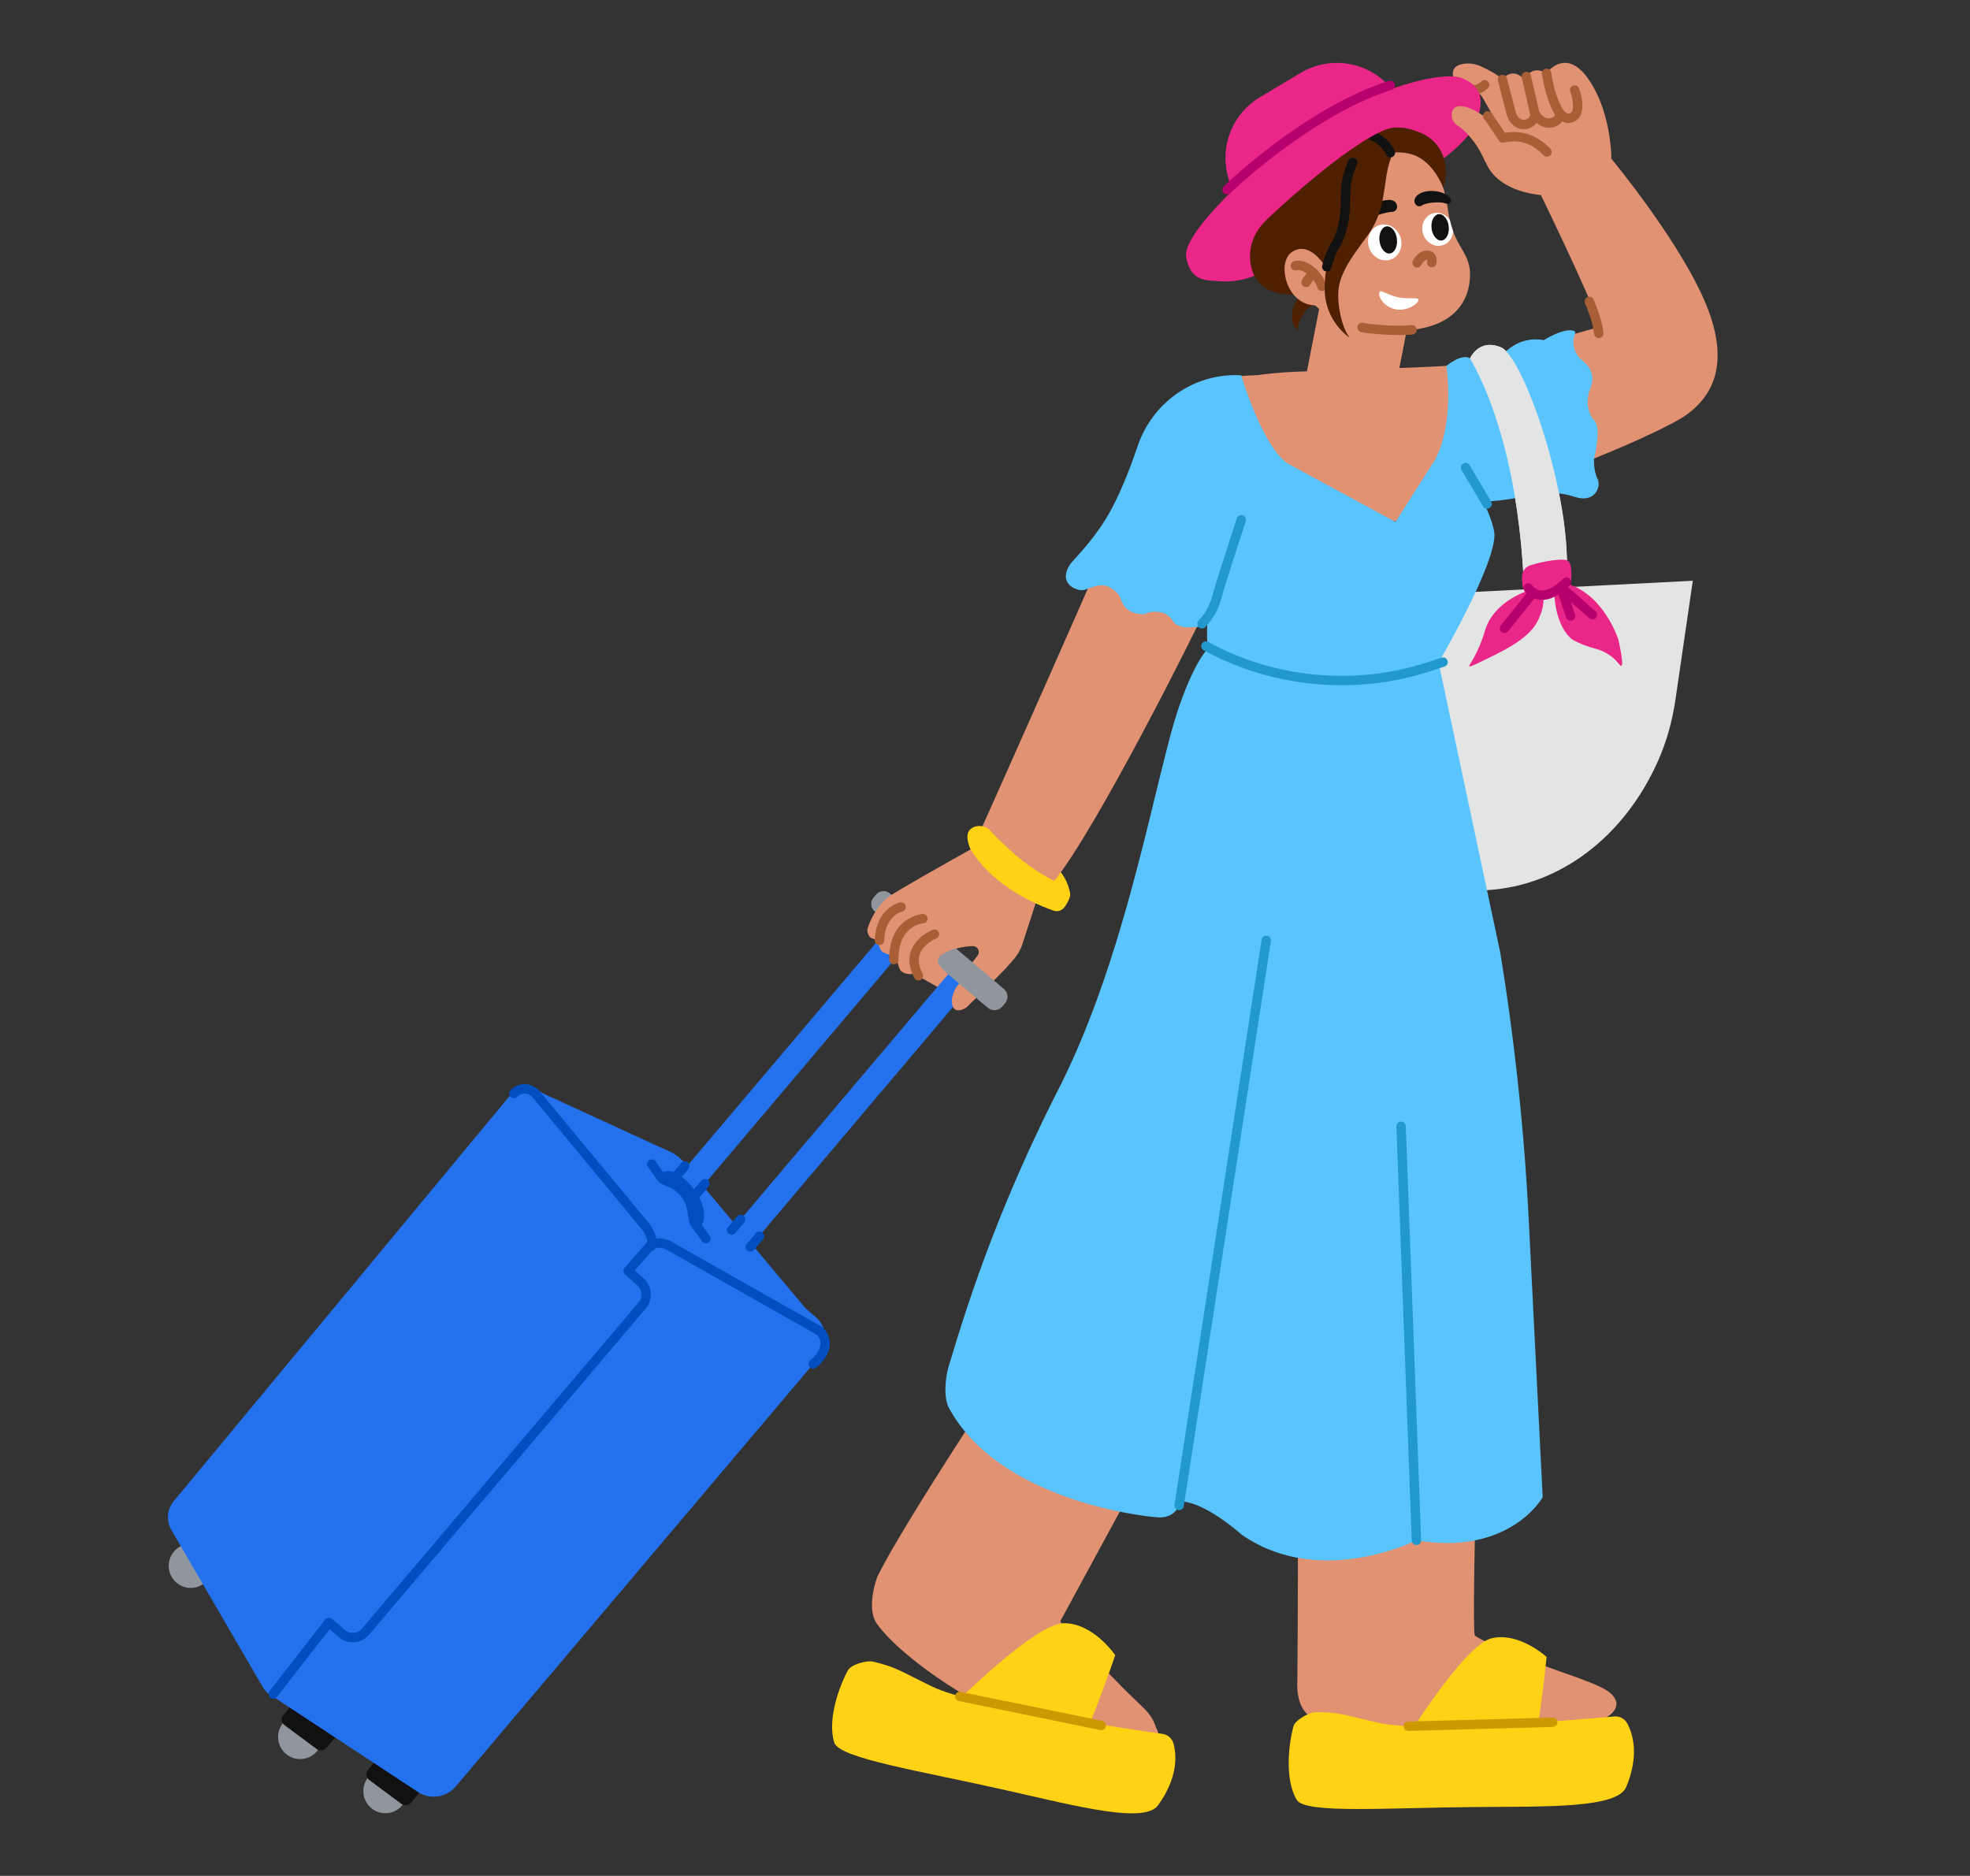 <svg xmlns="http://www.w3.org/2000/svg" viewBox="0 0 3000 2857" width="3000" height="2857"><rect x="0" y="0" width="3000" height="2857" fill="#333333" stroke="none"/><g transform="translate(255.714 1357.143) rotate(0.0 635.714 702.143) scale(1.427 1.43)"><svg width="890.88" height="982.121" viewBox="0 0 890.88 982.121"><circle cx="141.086" cy="900.947" fill="#8f969e" r="23.514"/><circle cx="232.061" cy="958.606" fill="#8f969e" r="23.514"/><path d="m158.916 913.91-34.698-25.754c-3.378-2.507-3.658-7.647-.612-11.239l8.562-10.098c2.843-3.353 7.542-4.104 10.647-1.702l34.142 26.411c3.286 2.542 3.517 7.612.508 11.161l-8.005 9.441c-2.807 3.309-7.431 4.09-10.544 1.78zm90.367 58.377-34.698-25.754c-3.378-2.507-3.658-7.647-.612-11.239l8.562-10.098c2.843-3.353 7.542-4.104 10.647-1.703l34.142 26.411c3.286 2.542 3.517 7.612.508 11.161l-8.005 9.441c-2.807 3.31-7.431 4.091-10.544 1.781z" fill="#111"/><circle cx="24.356" cy="718.668" fill="#8f969e" r="23.514"/><path d="m840.923 78.717 20.252 17.172-256.437 302.434-20.252-17.171zM779.678 26.79l20.252 17.17-256.437 302.436-20.252-17.172z" fill="#2471ed"/><path d="M871.025 120.664 754.149 21.566c-4.347-3.686-4.883-10.197-1.197-14.544l2.862-3.375C759.5-.7 766.011-1.236 770.358 2.45l116.876 99.099c4.347 3.686 4.883 10.197 1.197 14.544l-2.862 3.375c-3.685 4.346-10.197 4.882-14.544 1.196z" fill="#8f969e"/><path d="m390.404 210.931 130.862 168.477 179.379 88.962-138.476-164.792c-14.841-19.558-15.599-22.048-38.298-31.404z" fill="#2471ed"/><path d="M101.148 847.605 3.514 680.211a26.841 26.841 0 0 1 2.68-30.426l357.113-429.95c9.289-11.184 25.795-12.939 37.228-3.958l139.985 109.96c11.967 9.4 13.734 26.859 3.892 38.466L137.996 843.627c-12.056 14.219-27.627 20.18-36.848 3.978z" fill="#2471ed"/><path d="M266.615 959.384 107.993 855.191l444.43-519.287 138.532 117.461c12.974 11.001 14.574 30.436 3.573 43.41l-387.38 456.873c-10.102 11.914-27.522 14.379-40.533 5.736z" fill="#2471ed"/><g fill="#004ebf"><path d="M514.662 383.72a5 5 0 0 1-3.748-8.307c2.006-2.275-1.257-9.859-4.514-14.385l-117.921-142.1c-1.626-1.477-8.399-6.739-15.69.189a5 5 0 0 1-6.889-7.249c11.894-11.303 24.64-4.912 29.719.047.125.122.243.25.354.385L514.2 354.768c.067.081.132.164.194.249 1.289 1.769 12.354 17.56 4.02 27.01a4.99 4.99 0 0 1-3.752 1.693z"/><path d="M688.659 508.7a5 5 0 0 1-3.259-8.794c7.194-6.176 10.88-12.167 10.955-17.806.068-5.131-2.928-8.66-3.92-9.686l-155.701-87.792a5.05 5.05 0 0 1-.615-.409c-.431-.33-10.98-8.277-18.086-1.797a4.999 4.999 0 0 1-7.063-.326 4.998 4.998 0 0 1 .326-7.063c10.493-9.568 24.444-3.616 30.654 1.056l155.952 87.934c.295.166.572.362.827.584.313.272 7.665 6.795 7.629 17.407-.03 8.711-4.889 17.286-14.443 25.487a4.993 4.993 0 0 1-3.256 1.205z"/><path d="M112.375 860.192a5 5 0 0 1-3.94-8.074l59.35-76.147a5 5 0 0 1 7.176-.741l13.532 11.469c2.719 2.394 6.116 3.538 9.634 3.283a12.945 12.945 0 0 0 8.999-4.563l295.122-347.261c4.576-5.385 3.985-13.566-1.318-18.237l-13.137-11.57a5 5 0 0 1-.459-7.043l25.41-29.06a5 5 0 0 1 7.528 6.582l-22.131 25.309 9.398 8.277c9.369 8.251 10.414 22.704 2.329 32.217L214.746 791.896c-4.036 4.749-9.682 7.612-15.898 8.061-6.214.45-12.215-1.572-16.892-5.691l-9.486-8.039-56.148 72.038a4.992 4.992 0 0 1-3.947 1.927zm430.208-551.745a5 5 0 0 1-3.811-8.234l8.879-10.471a5 5 0 1 1 7.627 6.467l-8.879 10.471a4.99 4.99 0 0 1-3.816 1.767zm20.716 19.628a5 5 0 0 1-3.811-8.234l9.684-11.421a5 5 0 1 1 7.627 6.467l-9.684 11.421a4.985 4.985 0 0 1-3.816 1.767zm38.264 37.976a5 5 0 0 1-3.811-8.234l9.684-11.421a5 5 0 1 1 7.627 6.467l-9.684 11.421a4.988 4.988 0 0 1-3.816 1.767zm19.991 18.011a5 5 0 0 1-3.811-8.234l9.684-11.421a5 5 0 1 1 7.627 6.467l-9.684 11.421a4.988 4.988 0 0 1-3.816 1.767z"/><path d="M574.175 375.07a4.991 4.991 0 0 1-4.036-2.044L558.8 357.564a4.996 4.996 0 0 1-.938-3.5l1.022-9.344a28.936 28.936 0 0 0-20.908-31.061l-12.714-3.614a4.995 4.995 0 0 1-2.702-1.905l-10.299-14.429a5 5 0 1 1 8.139-5.809l9.281 13.003 11.029 3.135a38.91 38.91 0 0 1 28.115 41.767l-.811 7.412 10.19 13.896a5 5 0 0 1-4.029 7.955z"/><path d="M571.656 346.411c1.079-20.06-22.316-46.721-37.598-47.715-1.319-.086-12.367 1.105-9.878 10.751.378 1.464 12.376 6.086 12.376 6.086a33.952 33.952 0 0 1 18.418 26.465s1.931 12.441 3.25 13.806c3.287 3.403 12.676 4.667 13.432-9.393z"/><path d="M563.648 358.536c-2.295 0-4.481-1.036-5.784-2.385-1.36-1.408-3.058-11.974-3.384-14.077-1.28-11.249-8.063-20.997-18.15-26.095-3.634-1.397-12.235-4.861-12.634-6.408-.785-3.043-.356-5.586 1.277-7.557 2.826-3.413 8.236-3.875 9.117-3.817 7.453.485 17.143 6.956 25.288 16.89 8.499 10.364 13.275 22.084 12.776 31.351-.427 7.941-3.5 10.721-6.002 11.654a7.124 7.124 0 0 1-2.504.444zm-29.734-59.345c-.994 0-5.727.508-8.171 3.46-1.417 1.711-1.78 3.955-1.079 6.67.391.83 6.447 3.578 12.071 5.745 10.434 5.271 17.42 15.31 18.735 26.875.734 4.729 2.232 12.604 3.113 13.516 1.512 1.565 4.555 2.692 7.22 1.698 2.222-.829 4.955-3.371 5.353-10.771 1.059-19.692-22.11-46.213-37.131-47.189a1.555 1.555 0 0 0-.111-.004z"/></g></svg></g><g transform="translate(1267.143 95.714) rotate(0.0 674.286 1332.857) scale(1.429 1.429)"><svg width="943.659" height="1865.681" viewBox="0 0 943.659 1865.681"><clipPath id="a"><path d="M656.51 156.708c2.146 17.168 6.851 27.604 11.441 36.142 6.619 12.233-40.26 22.173-48.1-13.27-5.842-31.14 33.285-41.108 36.659-22.872z"/></clipPath><clipPath id="b"><ellipse cx="645.459" cy="177.464" rx="16.3" ry="17.8" transform="matrix(.941 -.338 .338 .941 -21.995 228.61)"/></clipPath><clipPath id="c"><path d="M584.173 172.665c-9.477 2.246-15.022 12.443-12.385 22.778 2.635 10.334 12.454 16.89 21.929 14.645 9.476-2.246 15.021-12.444 12.385-22.778-2.467-9.678-11.239-16.044-20.126-14.967-.602.073-1.202.179-1.803.322"/></clipPath><path d="M513.526 257.85c-6.246 1.892-16.161 12.506-17.523 28.042-10.581-12.177-6.154-29.213 5.483-40.003 15.918-14.762 12.04 11.961 12.04 11.961" fill="#4f2000"/><path d="m503.796 340.292 20.864-106.671c11.673-53.472 102.996-26.387 94.303 17.913l-20.865 106.671" fill="#e09273"/><path d="M605.032 86.088c28.776 11.995 45.553 27.133 51.284 70.835 5.481 41.788 26.157 43.73 23.27 74.381-3.759 39.902-38.933 54.2-75.821 53.865s-86.516-5.352-105.773-51.882c-19.257-46.529-25.07-101.095 11.914-126.405 36.984-25.309 69.816-31.344 95.126-20.794" fill="#e09273"/><path d="M584.169 243.561c1.881-1 10.206 4.645 19.788 6.479 9.583 1.834 20.424-.142 20.811 2.108.772 4.502-12.998 13.714-25.932 10.152-13.237-3.647-18.43-16.742-14.667-18.739" fill="#fff"/><path d="M628.501 151.998c-5.351 3.769-12.335-5.117-4.173-11.374 8.164-6.256 24.395-4.811 31.522.775 7.127 5.584 2.834 10.424-2.372 8.35-5.205-2.072-20.261-1.074-24.977 2.249m-31.523 6.777c7.266-.323 7.093-12.13-2.388-12.665-10.67-.602-31.134 9.326-35.711 19.096-4.006 8.554 2.002 11.247 5.687 6.604 6.306-7.946 26.409-12.767 32.412-13.035" fill="#111"/><path d="M605.008 290.128c-14.967 0-33.665-1.578-41.281-3.238a5 5 0 0 1 2.129-9.771c9.42 2.053 38.476 4.035 51.606 2.443a5 5 0 0 1 1.203 9.927c-3.681.447-8.442.639-13.657.639z" fill="#a85f36"/><g clip-path="url(#a)"><ellipse cx="645.459" cy="177.464" fill="#fff" rx="16.3" ry="17.8" transform="matrix(.941 -.338 .338 .941 -21.995 228.61)"/><g clip-path="url(#b)"><ellipse cx="647.672" cy="175.523" fill="#111" rx="9.2" ry="14.1" transform="matrix(.994 -.113 .113 .994 -15.642 74.027)"/></g></g><path d="M606.102 187.31c-2.636-10.334-12.454-16.891-21.93-14.646-9.477 2.247-15.021 12.444-12.385 22.778 2.635 10.335 12.453 16.891 21.93 14.646 9.476-2.246 15.021-12.444 12.385-22.778" fill="#fff"/><path clip-path="url(#c)" d="M601.912 187.614c.965 7.966-2.406 14.926-7.528 15.547-5.123.621-10.06-5.332-11.025-13.298-.965-7.965 2.406-14.926 7.529-15.547 5.122-.621 10.058 5.334 11.024 13.298" fill="#111"/><path d="M623.459 218.136a5 5 0 0 1-4.45-7.273c4.73-9.275 12.885-12.188 18.493-10.273 3.887 1.327 7.914 5.584 6.475 13.213a5 5 0 1 1-9.827-1.855c.2-1.06.107-1.682.027-1.92-.801-.146-3.895.739-6.26 5.377a4.997 4.997 0 0 1-4.458 2.731z" fill="#a85f36"/><path d="M594.972 95.787c-4.405-19.624-44.666-31.56-82.312-23.15-59.862 13.374-68.883 60.073-69.684 114.138-.801 54.066 22.045 63.99 68.502 59.184 1.707-20.913 23.91-39.233 30.729-60.606 13.279-41.614-1.28-73.195 52.765-89.566" fill="#4f2000"/><path d="M555.911 71.38c14.405-4.745 69.863-10.468 89.59 17.494 15.081 21.377 5.781 44.215 5.781 44.215s-8.388-23.029-26.745-32.827c-12.931-6.902-29.565-4.475-29.565-4.475-3.986-12.567-16.666-20.232-39.061-24.407" fill="#4f2000"/><path d="M443.422 177.417a5 5 0 0 1-5-5c0-24.72 5.584-47.309 16.15-65.327 9.481-16.168 22.479-27.81 36.6-32.781a5 5 0 0 1 3.32 9.433c-22.189 7.811-46.07 38.892-46.07 88.676a5 5 0 0 1-5 4.999z" fill="#111"/><path d="M527.892 219.862c-7.423-10.719-20.961-28.638-37.245-18.679-16.283 9.958-8.38 50.064 17.486 56.434 25.868 6.371 26.672-27.773 19.759-37.755" fill="#e09273"/><path d="M522.004 243.148a5.002 5.002 0 0 1-4.682-3.245c-5.916-15.772-18.441-19.96-22.203-18.891a5 5 0 0 1-2.735-9.619c10.653-3.029 27.36 6.492 34.301 24.998a4.999 4.999 0 0 1-4.681 6.757z" fill="#a85f36"/><path d="M505.049 239.049a4.998 4.998 0 0 1-4.281-7.573c.167-.278 4.148-6.869 8.742-11.208a5 5 0 1 1 6.866 7.27c-3.582 3.383-7.003 9.032-7.037 9.089a5.002 5.002 0 0 1-4.29 2.422z" fill="#a85f36"/><path d="M554.832 106.201c-13.823 34.118-2.209 46.311-12.771 75.182-8.21 22.44-17.083 26.259-17.083 59.692 0 34.892 26.6 51.847 26.6 51.847-8.167-9.893-13.741-35.697-11.851-51.847 2.456-20.996 20.534-42.43 31.321-57.571 24.265-34.062 12.665-65.154 29.938-93.674" fill="#4f2000"/><path d="M594.976 100.789a5.001 5.001 0 0 1-4.528-2.873c-6.978-14.832-24.05-18.898-35.347-21.589l-.348-.083a5 5 0 0 1 2.318-9.728l.348.083c12.362 2.944 33.051 7.872 42.079 27.06a5 5 0 0 1-4.522 7.13zm-67.778 121.558a5 5 0 0 1-4.836-6.285c3.706-13.954 6.728-19.214 9.393-23.854 1.921-3.344 3.58-6.232 5.543-12.352 4.494-14.014 4.633-24.228 4.768-34.107.163-11.916.332-24.238 8.211-41.613a5 5 0 1 1 9.108 4.131c-7.017 15.472-7.157 25.735-7.32 37.62-.138 10.118-.295 21.587-5.245 37.023-2.286 7.13-4.375 10.765-6.395 14.28-2.473 4.305-5.031 8.758-8.399 21.439a5 5 0 0 1-4.828 3.718z" fill="#111"/><path d="M493.751 329.227s129.712-4.21 160.903-6.253c28.389-1.859 43.37 164.551 43.37 164.551l-255.068 2.553s20.685-73.021 16.09-109.277c-4.596-36.255-22.979-44.936-22.979-44.936s21.446-5.106 57.684-6.638z" fill="#e09273"/><path d="M252.915 882.183s-2.21-15.424-17.87-28.701-17.362 22.128-17.362 22.128l33.362 13.277z" fill="#ffd215"/><path d="M451.821 333.048s42.45 25.286-8.865 157.031c0 0-32.378 64.596-44.634 91.404-12.255 26.808-116.383 234.563-161.574 290.478s-110.347 6.096-85.071-39.096c0 0 66.42-148.38 124.56-280.87 39.458-89.918 69.738-174.559 93.599-192.635 20.728-15.703 47.495-26.312 81.985-26.312z" fill="#e09273"/><path d="m153.034 839.078 62.063 39.439c2.404 1.528 8.753-4.142 7.908-1.422l-20.094 61.839a47.731 47.731 0 0 1-9.42 16.613c-3.876 4.446-7.922 9.008-8.318 9.425-15.796 16.64-40.264 39.955-41.564 41.362-1.415 1.532-15.968 9.957-15.968-6.894 0-11.667 16.891-34.717 27.283-47.795 3.357-4.225.218-10.429-5.174-10.23-9.693.358-23.074 2.517-34.173 10.433-2.793 1.992-3.909 6.058-1.961 8.882l11.719 12.241c.806 1.168 3.099 7.307 3.009 8.723-.382 6.001-3.191 12.948-15.626 3.447-.157-.12-24.28-13.709-24.28-13.709a5.85 5.85 0 0 0-.306-.261c-.881-.703-8.38 1.936-14.618-3.306-3.708-3.116-3.622-17.018-9.519-17.021-1.97-.001-8.159-1.363-11.077-4.086-2.69-2.51-3.079-8.971-5.548-11.446-1.436-1.44-5.74-2.141-7.048-3.532-1.399-1.488-3.127-5.837-2.723-7.839 1.634-8.096 11.131-27.741 24.426-36.332 14.456-9.341 70.368-40.765 84.546-48.714a6.301 6.301 0 0 1 6.463.183z" fill="#e09273"/><g fill="#a85f36"><path d="M92.071 977.973a5 5 0 0 1-4.421-2.657c-5.571-10.495-6.691-20.362-3.329-29.326 5.695-15.185 22.278-21.675 22.981-21.944a5 5 0 0 1 3.583 9.336c-.207.081-13.163 5.257-17.221 16.173-2.287 6.151-1.338 13.241 2.818 21.072a5 5 0 0 1-4.411 7.346zM65.853 960.78a5 5 0 0 1-4.999-4.94c-.281-23.486 9.266-35.489 17.325-41.422 8.86-6.523 17.883-7.247 18.262-7.275a5.001 5.001 0 0 1 .751 9.972c-1.155.099-26.769 2.736-26.339 38.606a5.002 5.002 0 0 1-4.94 5.06l-.06-.001zm-15.315-20.468a5 5 0 0 1-5-5.167c1.136-34.137 25.811-40.17 26.861-40.41a5 5 0 0 1 2.265 9.741c-.829.207-18.262 4.879-19.131 31.003a5.001 5.001 0 0 1-4.995 4.833z"/></g><path d="m645.463 324.958 32.973 142.42s70.834-20.759 133.562-45.725c51.736-20.591 87.527-38.98 96.41-45.106 22.213-15.319 50.723-46.041 25.192-113.446S830.45 102.163 830.45 102.163l-81.362 25.872s57.191 116.555 69.447 153.096c0 .001-85.723 25.209-173.072 43.827z" fill="#e09273"/><path d="M817.03 293.371a5 5 0 0 1-4.957-4.398c-1.485-12.228-5.585-22.465-9.204-31.497l-.555-1.388a5 5 0 0 1 9.286-3.71l.552 1.38c3.846 9.601 8.205 20.484 9.847 34.01a5 5 0 0 1-4.969 5.603z" fill="#a85f36"/><path d="m828.747 118.844-71.244 22.128s-46.913-1.456-60.856-34.771c-4.528-10.819-9.775-18.977-14.796-25.063-5.643-6.839-11.001-11.06-14.734-13.495-4.458-2.908-6.933-8.187-5.964-13.42.914-4.934 4.444-9.166 14.912-6.357 6.841 1.835 13.518 5.697 19.408 10.065 12.137 9.001 20.933 20.151 20.933 20.151l-22.551-40.071a21.794 21.794 0 0 0-13.406-10.376l-7.59-2.012c-6.258-1.659-11.006-7.062-11.333-13.528-.247-4.899 2.156-9.773 11.852-11.105 6.14-.843 12.392.199 18.035 2.762 7.108 3.228 18.007 8.713 22.95 13.986 0 0 9.702-14.298 23.489 0 0 0 6.638-16.34 23.489-6.638 0 0 20.425-28.939 44.936 6.638 24.511 35.578 24.17 84.426 24.17 84.426" fill="#e09273"/><path d="M737.006 70.733c-6.476 0-13.771-3.675-17.764-14.402a4.93 4.93 0 0 1-.154-.488l-9.564-36.848a5 5 0 0 1 9.679-2.512L728.7 53.07c2.281 5.942 6.032 8.628 10.324 7.375 3.054-.892 5.328-3.555 4.866-5.698a5.001 5.001 0 0 1 9.776-2.106c1.584 7.356-3.615 15-11.838 17.403a17.287 17.287 0 0 1-4.822.689z" fill="#a85f36"/><path d="M764.091 69.146c-6.823 0-14.394-3.672-19.665-12.99a4.986 4.986 0 0 1-.521-1.342l-9.017-39.246a5.001 5.001 0 0 1 9.746-2.24l8.846 38.504c4.893 8.123 11.178 7.961 14.177 6.539.334-.158 3.241-1.607 2.434-3.684a5 5 0 1 1 9.321-3.621c2.433 6.263-.709 13.136-7.472 16.341-2.344 1.113-5.033 1.739-7.849 1.739z" fill="#a85f36"/><path d="M784.338 64.05c-13.216 0-19.694-19.997-21.879-26.74-4.035-12.454-5.977-24.926-6.058-25.451a5 5 0 0 1 9.883-1.521c4.094 26.548 13.03 44.33 18.471 43.686 2.199-.26 3.026-1.157 3.544-2 2.917-4.743.153-16.42-1.642-21.331a5.002 5.002 0 0 1 2.974-6.413c2.59-.95 5.46.376 6.413 2.966.736 2.001 7.013 19.847.782 30.004-2.344 3.821-6.112 6.14-10.896 6.706-.54.063-1.072.094-1.592.094z" fill="#a85f36"/><path d="m442.488 576.289 474.745-24.293-18.554 127.122c-3.309 22.668-9.514 44.782-18.785 65.523C844.286 824.298 776.12 877.03 698.33 881.686c-51.161 3.063-100.861-15.038-141.693-49.348-37.565-31.564-64.42-74.972-77.714-123.382z" fill="#e3e5e5"/><path d="M679.855 314.944s9.443-21.943 33.445-11.489 81.194 171.815 67.917 261.688-43.915 0-43.915 0-.219-149.319-57.447-250.199z" fill="#e3e5e5"/><path d="M684.435 33.572c-2.83 0-5.13-.773-6.6-1.675l5.229-8.524s-.06-.045-.182-.104c.145.071 3.608 1.671 9.161-3.555a5 5 0 1 1 6.854 7.282c-5.318 5.005-10.429 6.576-14.462 6.576z" fill="#a85f36"/><path d="m428.051 145.057-6.464-25.076c-8.32-32.277 5.61-66.179 34.222-83.281l43.509-26.007c35.323-21.114 81.058-9.897 102.604 25.164z" fill="#ea2688"/><path d="M449.945 227.001s-16.942-31.558 14.207-60.923c22.807-21.5 90.68-82.495 127.66-95.574 6.88-2.434 17.191-1.957 25.326.47 12.709 3.792 27.695 9.743 34.868 30.672 0 0 27.976-20.589 34.444-38.631 6.468-18.043 9.532-35.404-13.277-45.957s-83.745 13.277-83.745 13.277-131.404 67.403-164.766 107.914c0 0-50.723 48-47.319 68.426s13.957 24.511 26.894 25.532c12.936 1.02 26.644 2.284 45.708-5.206z" fill="#ea2688"/><path d="M420.857 140.271a5 5 0 0 1-3.482-8.589c3.54-3.433 87.714-84.407 175.959-112.426a5 5 0 0 1 3.027 9.531c-85.967 27.296-171.173 109.249-172.024 110.074a4.983 4.983 0 0 1-3.48 1.41z" fill="#b7006d"/><path d="M695.931 105.361c-4.528-10.819-9.774-18.977-14.796-25.063-5.643-6.839-11.001-11.06-14.734-13.495-4.458-2.908-6.933-8.187-5.964-13.42.914-4.934 4.444-9.166 14.912-6.357 6.841 1.835 13.518 5.697 19.408 10.065 12.137 9.001 20.933 20.151 20.933 20.151" fill="#e09273"/><path d="M761.805 99.94a4.985 4.985 0 0 1-3.585-1.514c-5.988-6.158-12.108-10.273-18.71-12.58-7.296-2.55-15.02-2.833-23.612-.866a5 5 0 0 1-5.281-2.108c-.11-.165-11.042-16.619-15.947-23.394a5 5 0 1 1 8.099-5.864c3.824 5.281 10.937 15.874 14.317 20.933 18.128-3.106 34.364 2.571 48.304 16.907a5 5 0 0 1-3.585 8.486z" fill="#a85f36"/><path d="M346.495 1776.875a24.563 24.563 0 0 0-1.408-2.812 27.482 27.482 0 0 0-1.436-4.065c-5.829-13.303-11.917-16.006-34.468-38.89-30.14-30.585-46.956-47.715-56.185-57.145-5.491-6.588-8.385-10.597-9.819-13.023l90.575-166.858-150.848-97.982S74.94 1558.876 48.492 1612.972c-1.073 2.193-12.591 34.334-.527 50.991 34.53 47.678 176.333 141.01 281.67 134.511 0 0 25.717-.092 16.86-21.599z" fill="#e09273"/><path d="M16.874 1713.175c3.253-6.035 19.872-10.778 26.547-9.215 25.359 5.936 27.917 9.549 63.877 26.89 43.019 20.745 206.419 44.721 244.825 50.151 5.618.794 10.233 4.842 11.716 10.318 3.324 12.282 4.957 35.992-16.425 65.691-14.385 19.982-85.029 1.481-161.548-15.827-92.048-20.82-178.245-34.086-183.536-50.889-7.479-23.757 4.576-58.628 14.544-77.119z" fill="#ffd215"/><path d="M126.284 1753.245s89.544-90.375 121.053-90.231 54.387 34.113 54.387 34.113-37.185 109.942-50.617 114.955c-13.432 5.011-124.823-58.837-124.823-58.837z" fill="#ffd215"/><path d="M286.851 1777.024a4.99 4.99 0 0 1-1.01-.103l-150.797-30.922a5 5 0 0 1 2.009-9.796l150.797 30.922a5 5 0 0 1-.999 9.899z" fill="#ce9800"/><path d="M496.504 1529.037s-.011 134.703-.698 194.914c-.028 2.442-2.472 29.808 15.57 39.68 51.643 28.257 219.773 51.741 312.139.687 0 0 23.191-11.113 5.965-26.742-10.756-9.759-50.674-21.28-80.608-32.95-46.616-18.173-60.358-25.537-63.879-28.522-2.361-2.001.44-127.117.44-127.117z" fill="#e09273"/><path d="M491.692 1772.873c1.791-6.618 16.889-15.027 23.745-15.029 26.044-.006 29.359 2.928 68.327 11.608 46.617 10.384 211.178-3.552 249.81-7.028 5.651-.508 11.068 2.379 13.761 7.374 6.039 11.2 13.037 33.912-1.004 67.706-9.447 22.737-82.449 20.841-160.898 21.447-94.37.729-181.321 7.479-190.305-7.674-12.704-21.424-8.923-58.126-3.436-78.404z" fill="#ffd215"/><path d="M609.455 1790.076s64.013-104.265 93.546-111.044 58.407 20.008 58.407 20.008-10.695 111.098-22.172 118.738c-11.476 7.64-129.781-27.702-129.781-27.702z" fill="#ffd215"/><path d="M614.092 1777.873a5 5 0 0 1-.137-9.998l153.875-4.297a4.997 4.997 0 0 1 5.138 4.859 5 5 0 0 1-4.858 5.138l-153.875 4.297-.143.001z" fill="#ce9800"/><path d="m481.704 424.937 118.699 64.34 40.441-63.58 27.707-.718s31.6 44.588 36.962 74.46-60.633 142.264-60.633 142.264l-14.166 7.368c-74.036 38.508-163.976 28.648-227.911-24.985l-2.955-6.139a231.647 231.647 0 0 1 6.264-65.225l.706-2.915s42.708-72.785 47.304-102.657 27.582-22.213 27.582-22.213z" fill="#5ac4ff"/><path d="M757.258 1528.717s-34.736 62.809-134.559 45.957c0 0-102.887 52.085-186.377-6.128 0 0-39.064-35.233-65.106-35.233 0 0-3.064 18.383-24.511 16.851-20.146-1.438-169.444-19.509-222.104-116.425-6.227-11.46-3.832-33.284 0-45.751 14.253-46.366 45.495-154.07 116.401-293.557 64.419-126.726 93.809-280.687 119.489-377.422 14.65-55.184 34.397-90.929 42.894-94.419l242.874 16.185 65.796 309.505a2575.307 2575.307 0 0 1 30.376 285.512z" fill="#5ac4ff"/><path d="M543.125 663.333c-9.371 0-18.773-.428-28.195-1.287-41.948-3.821-81.984-15.955-118.995-36.064a5 5 0 0 1 4.773-8.787c35.809 19.456 74.543 31.195 115.128 34.892s80.803-.85 119.538-13.516l14.159-4.63a5 5 0 0 1 3.108 9.505l-14.159 4.63c-31.042 10.152-63.008 15.257-95.357 15.257zm-173.281 879.224a5 5 0 0 1-4.948-5.762l92.849-602.244a5 5 0 0 1 9.884 1.523l-92.849 602.244a5.001 5.001 0 0 1-4.936 4.239zm252.851 37.117a5 5 0 0 1-4.993-4.815l-16.334-441.191a5 5 0 0 1 9.994-.37l16.334 441.191a5 5 0 0 1-5.001 5.185z" fill="#2199ce"/><path d="M436.066 333.048s22.468 77.371 51.064 95.243l-88.809 171.063s-28.362 7.729-35.276-4.749c-1.658-2.992-7.013-7.556-10.333-8.378-13.667-3.384-19.343 1.401-19.413 1.402-15.53.321-22.42-6.36-26.129-17.165-2.429-7.078-11.668-12.084-14.889-12.957-7.444-2.018-14.513.971-22.683 4.035-7.376 2.766-30.566-5.846-15.469-27.689 3.129-4.527 27.416-27.229 44.575-60.116 11.379-21.807 20.732-46.883 26.886-65.176 15.494-46.061 59.096-77.284 107.666-75.641.93.032 1.867.075 2.81.128z" fill="#5ac4ff"/><path d="M394.192 602.823a5 5 0 0 1-3.715-8.345c5.267-5.851 11.237-12.483 15.725-29.938 2.34-9.097 24.181-76.22 25.109-79.073a5 5 0 1 1 9.509 3.095c-.226.696-22.671 69.674-24.933 78.469-4.716 18.339-10.932 26.31-17.977 34.138a4.99 4.99 0 0 1-3.718 1.654z" fill="#2199ce"/><path d="M640.845 425.697s22.491-31.744 13.81-102.723c0 0 16.223-13.634 25.201-8.031 8.977 5.603 38.594-7.674 38.594-7.674s15.578-16.341 39.959-11.744c0 0 18.824-11.978 30.169-10.35 6.296.902 1.854 4.338 1.448 10.815-.364 5.812 1.368 11.522 4.629 16.347 4.074 6.028 21.804 13.813 13.366 34.539-2.819 6.924-3.702 14.514-2.004 21.794 1.038 4.452 2.849 8.963 5.98 12.131 8.58 8.681 0 40.851 0 40.851s-.953 12.256 3.813 21.958c3.873 7.883-2.669 26.291-24.628 18.917-14.858-4.988-30.866-5.418-46.149-1.945-18.045 4.1-48.355 9.27-61.795 5.363z" fill="#5ac4ff"/><path d="M698.029 475.164a4.997 4.997 0 0 1-4.307-2.453l-22.979-38.808a5 5 0 0 1 8.605-5.095l22.979 38.808a5 5 0 0 1-4.298 7.548z" fill="#2199ce"/><path d="M679.855 314.944s9.443-21.943 33.445-11.489 81.194 171.815 67.917 261.688-43.915 0-43.915 0-.219-149.319-57.447-250.199z" fill="#e3e5e5"/><path d="M769.511 558.319s-1.717 38.074 18.396 55.608c0 0 8.76 6.101 25.627 10.492 9.555 2.487 18.188 7.85 24.411 15.516.278.343.553.692.825 1.047 7.605 9.951-.886-26.4-.886-26.4s-16.03-50.705-58.459-60.504zm-26.171 3.675s-38.342 10.965-47.626 43.409c-2.892 10.106-6.948 19.843-12.003 29.059s-10.155 12.556 8.033 3.66 49.3-22.435 59.667-42.267 5.663-30.677 5.663-30.677z" fill="#ea2688"/><path d="M744.065 535.533c-7.046 2.317-9.594 9.091-8.765 16.462.411 3.652-.16 7.791 3.258 11.677 9.077 10.317 37.903-3.883 46.277-8.336a5.072 5.072 0 0 0 2.662-3.93c.529-4.74 1.114-14.608-2.325-19.796-3.302-4.984-29.572.13-41.107 3.923z" fill="#ea2688"/><path d="M756.765 572.321c-.881 0-1.755-.048-2.623-.143-10.862-1.192-16.312-9.538-16.539-9.893a5 5 0 0 1 8.402-5.423c.181.268 3.327 4.794 9.372 5.391 6.624.655 14.777-3.628 23.567-12.385a5 5 0 0 1 7.058 7.084c-10.249 10.209-20.07 15.369-29.237 15.369z" fill="#b7006d"/><path d="M716.51 607.737a5 5 0 0 1-3.899-8.126l29.998-37.45a5 5 0 1 1 7.804 6.252l-29.998 37.45a4.99 4.99 0 0 1-3.905 1.874zm70.45-13.13a5.001 5.001 0 0 1-4.742-3.42l-10.314-30.93a5 5 0 0 1 8.047-5.335l33.609 29.583a5 5 0 1 1-6.608 7.507l-19.7-17.341 4.453 13.352a5 5 0 0 1-4.745 6.584z" fill="#b7006d"/><path d="M253.083 889.875c-1.386 3.653-3.376 7.665-6.151 10.854-2.708 3.112-7.096 4.17-11 2.817-15.911-5.514-63.858-24.888-88.243-65.121-.819-1.351-6.158-13.785-1.659-20.006 5.356-7.404 17.412-5.742 21.849-.869 13.24 14.54 43.476 44.715 79.544 59.262 5.138 2.072 7.621 7.897 5.66 13.063z" fill="#ffd215"/></svg></g><g transform="translate(1427.143 1482.857) rotate(0.0 17.143 17.143) scale(0.836 0.855)"><svg width="41.035" height="40.108" viewBox="0 0 41.035 40.108"><path style="fill:#2471ed" d="m21.251 0 19.784 16.775-19.784 23.333L0 24.113z"/></svg></g><g transform="translate(1428.571 1444.286) rotate(0.0 52.857 47.143) scale(1.506 1.5)"><svg width="70.189" height="62.847" viewBox="0 0 70.189 62.847"><path style="fill:#8f969e" d="M50.334 60.399 6.143 22.93 1.26 16.765c-2.625-3.81-.979-9.072 3.349-10.707l6.114-3.32L17.855 0l48.687 41.282c4.347 3.686 4.883 10.197 1.197 14.544l-2.862 3.375c-3.685 4.347-10.197 4.883-14.543 1.198z"/></svg></g></svg>